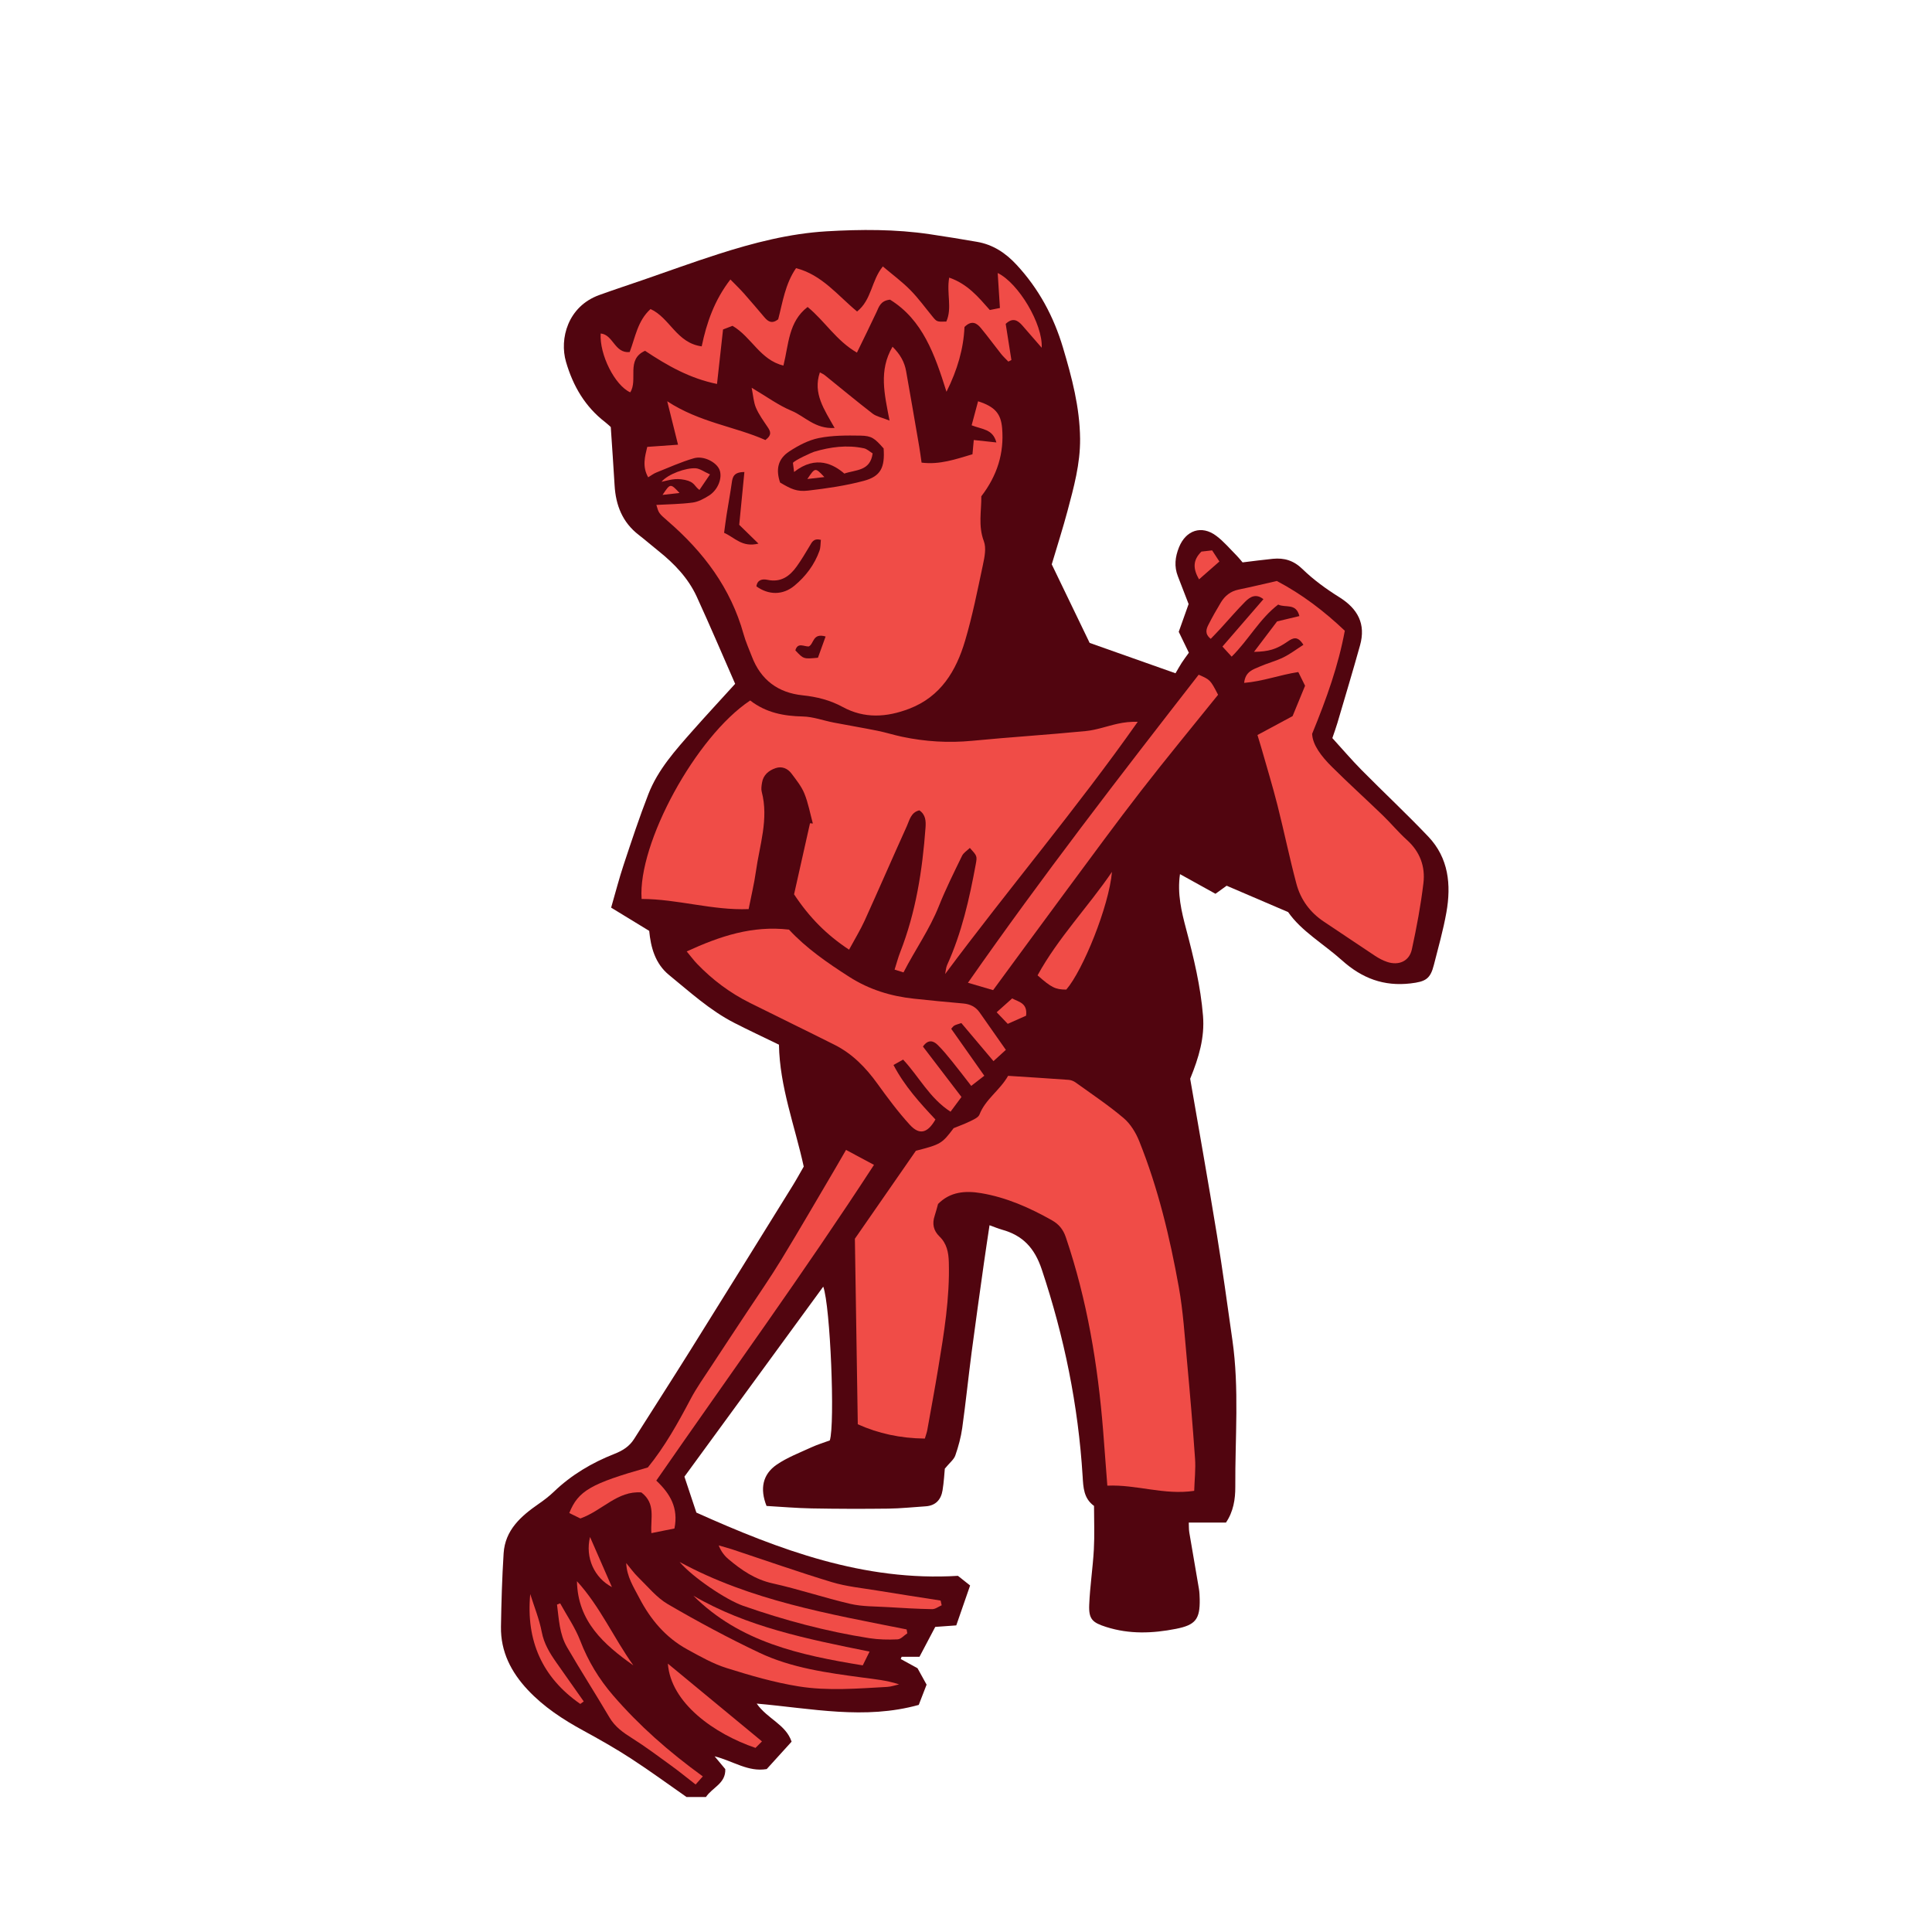 <svg version="1.1" id="svg" xmlns="http://www.w3.org/2000/svg" xmlns:xlink="http://www.w3.org/1999/xlink" x="0px" y="0px"
	 width="200px" height="200px" viewBox="0 0 200 200" enable-background="new 0 0 200 200" xml:space="preserve">
<path class="stroke" fill="#51050f"  d="M147.857,86.605c-2.243-2.359-4.625-4.585-6.914-6.901c-1.046-1.06-2.015-2.198-3.018-3.297
	c0.202-0.599,0.382-1.079,0.525-1.571c0.789-2.678,1.594-5.349,2.343-8.038c0.612-2.205-0.229-3.776-2.143-4.973
	c-1.351-0.845-2.673-1.801-3.811-2.909c-0.924-0.9-1.896-1.184-3.076-1.068c-1.024,0.1-2.042,0.24-3.132,0.37
	c-0.202-0.233-0.391-0.481-0.608-0.699c-0.693-0.694-1.333-1.464-2.113-2.048c-1.524-1.144-3.146-0.581-3.858,1.178
	c-0.407,1.011-0.517,1.988-0.117,3.011c0.374,0.957,0.742,1.915,1.11,2.871c-0.346,0.969-0.688,1.938-1.022,2.874
	c0.374,0.771,0.707,1.458,1.047,2.164c-0.273,0.384-0.523,0.71-0.746,1.055c-0.225,0.35-0.425,0.716-0.635,1.073
	c-3.165-1.119-5.975-2.113-8.889-3.144c-1.332-2.76-2.65-5.491-3.923-8.132c0.585-1.968,1.155-3.74,1.634-5.539
	c0.65-2.444,1.324-4.866,1.3-7.464c-0.034-3.268-0.849-6.335-1.768-9.42c-0.964-3.238-2.509-6.108-4.811-8.591
	c-1.131-1.222-2.435-2.084-4.079-2.37c-1.631-0.284-3.266-0.549-4.904-0.792c-3.55-0.526-7.133-0.508-10.689-0.299
	c-3.835,0.228-7.559,1.19-11.211,2.361c-2.606,0.834-5.178,1.775-7.766,2.667c-1.518,0.523-3.04,1.022-4.549,1.568
	c-3.266,1.181-4.133,4.541-3.441,6.917c0.732,2.514,1.979,4.649,4.071,6.255c0.241,0.185,0.457,0.401,0.563,0.494
	c0.14,2.118,0.283,4.076,0.396,6.035c0.12,2.062,0.812,3.829,2.496,5.128c0.695,0.537,1.356,1.119,2.046,1.667
	c1.639,1.309,3.076,2.807,3.959,4.723c1.419,3.095,2.751,6.23,3.979,9.028c-1.541,1.698-2.985,3.252-4.391,4.842
	c-1.777,2.016-3.599,4.029-4.591,6.574c-0.935,2.402-1.744,4.855-2.557,7.304c-0.469,1.411-0.838,2.855-1.3,4.449
	c1.303,0.796,2.566,1.566,3.942,2.405c0.161,1.672,0.594,3.378,2.062,4.575c2.164,1.765,4.235,3.664,6.748,4.951
	c1.518,0.778,3.066,1.498,4.622,2.256c0.074,4.359,1.645,8.404,2.565,12.62c-0.388,0.67-0.757,1.35-1.165,2.006
	c-3.519,5.672-7.033,11.348-10.572,17.008c-1.921,3.073-3.883,6.12-5.822,9.181c-0.49,0.771-1.165,1.202-2.039,1.546
	c-2.322,0.912-4.457,2.175-6.276,3.925c-0.479,0.46-1.015,0.869-1.563,1.247c-1.836,1.271-3.478,2.708-3.631,5.125
	c-0.16,2.529-0.235,5.066-0.275,7.601c-0.039,2.573,1.05,4.695,2.781,6.54c1.654,1.76,3.633,3.057,5.738,4.203
	c1.677,0.915,3.346,1.859,4.947,2.9c1.99,1.294,3.908,2.701,5.747,3.982c0.786,0,1.397,0,2.005,0c0.664-1,2.064-1.4,2.003-2.892
	c-0.305-0.368-0.611-0.734-1.104-1.325c1.962,0.506,3.461,1.642,5.394,1.322c0.834-0.918,1.691-1.863,2.575-2.837
	c-0.604-1.794-2.485-2.336-3.613-3.941c5.697,0.498,11.161,1.695,16.776,0.135c0.27-0.696,0.56-1.448,0.812-2.097
	c-0.372-0.673-0.666-1.209-0.938-1.699c-0.616-0.338-1.176-0.646-1.737-0.954c0.03-0.077,0.06-0.153,0.089-0.23
	c0.604,0,1.205,0,1.85,0c0.571-1.082,1.115-2.117,1.632-3.094c0.771-0.056,1.385-0.101,2.177-0.157
	c0.479-1.38,0.96-2.768,1.432-4.13c-0.528-0.419-0.887-0.703-1.26-1c-9.744,0.598-18.504-2.703-27.076-6.547
	c-0.457-1.377-0.863-2.597-1.238-3.72c4.799-6.566,9.537-13.056,14.371-19.67c0.738,1.997,1.231,14.227,0.678,15.919
	c-0.579,0.214-1.269,0.422-1.918,0.72c-1.215,0.561-2.495,1.044-3.586,1.795c-1.446,0.996-1.75,2.488-1.045,4.268
	c1.506,0.086,3.096,0.226,4.688,0.255c2.638,0.049,5.277,0.054,7.917,0.022c1.288-0.016,2.574-0.155,3.859-0.238
	c1.045-0.067,1.601-0.69,1.758-1.66c0.139-0.858,0.186-1.731,0.235-2.242c0.506-0.615,0.938-0.939,1.086-1.364
	c0.32-0.921,0.581-1.881,0.716-2.846c0.365-2.614,0.633-5.242,0.975-7.858c0.404-3.075,0.842-6.146,1.271-9.217
	c0.178-1.266,0.375-2.53,0.58-3.911c0.529,0.189,0.896,0.35,1.28,0.456c2.162,0.595,3.384,1.895,4.128,4.123
	c2.327,6.97,3.778,14.082,4.229,21.405c0.071,1.162,0.104,2.29,1.18,3.071c0,1.527,0.064,3.026-0.018,4.516
	c-0.106,1.91-0.402,3.811-0.48,5.721c-0.063,1.51,0.352,1.847,1.761,2.296c2.398,0.763,4.796,0.67,7.216,0.194
	c2.019-0.398,2.501-0.987,2.461-3.072c-0.006-0.362-0.023-0.728-0.083-1.084c-0.325-1.94-0.67-3.877-0.993-5.817
	c-0.055-0.327-0.037-0.667-0.055-1.032c1.354,0,2.582,0,3.851,0c0.768-1.127,0.972-2.42,0.965-3.698
	c-0.028-5.068,0.423-10.146-0.302-15.198c-0.518-3.629-1.008-7.262-1.6-10.879c-0.892-5.458-1.862-10.902-2.769-16.167
	c0.906-2.211,1.509-4.274,1.329-6.507c-0.247-3.06-0.961-6.021-1.745-8.98c-0.481-1.815-0.935-3.67-0.638-5.694
	c1.335,0.739,2.528,1.398,3.673,2.034c0.488-0.353,0.808-0.582,1.157-0.834c2.084,0.893,4.119,1.766,6.365,2.728
	c1.368,1.979,3.662,3.281,5.58,5.002c2.074,1.859,4.332,2.708,7.1,2.382c1.543-0.183,2.037-0.453,2.407-1.914
	c0.458-1.807,0.972-3.605,1.296-5.436C150.238,91.589,149.963,88.82,147.857,86.605z"/>
<path fill-rule="evenodd" clip-rule="evenodd" fill="#f04c47" class="fill" d="M95.74,148.921c-2.549-0.028-4.831-0.532-6.942-1.48
	c-0.101-6.329-0.196-12.525-0.301-19.208c1.94-2.799,4.174-6.018,6.315-9.105c2.577-0.663,2.708-0.743,3.907-2.34
	c0.553-0.228,1.139-0.435,1.694-0.708c0.361-0.18,0.859-0.386,0.982-0.701c0.613-1.589,2.107-2.5,2.964-4.009
	c2.06,0.133,4.163,0.263,6.266,0.416c0.245,0.019,0.516,0.123,0.717,0.268c1.677,1.209,3.407,2.359,4.979,3.693
	c0.711,0.603,1.265,1.518,1.617,2.399c1.953,4.868,3.168,9.956,4.093,15.102c0.447,2.49,0.604,5.036,0.839,7.561
	c0.313,3.398,0.604,6.801,0.842,10.206c0.074,1.066-0.052,2.146-0.089,3.317c-3.124,0.466-5.962-0.672-8.992-0.537
	c-0.151-1.984-0.286-3.83-0.434-5.674c-0.546-6.825-1.656-13.538-3.865-20.048c-0.274-0.809-0.733-1.352-1.424-1.742
	c-2.31-1.305-4.716-2.375-7.351-2.817c-1.639-0.274-3.202-0.146-4.45,1.121c-0.122,0.431-0.22,0.832-0.35,1.223
	c-0.276,0.817-0.129,1.533,0.491,2.135c0.765,0.738,0.947,1.651,0.975,2.683c0.103,3.699-0.498,7.324-1.097,10.949
	c-0.354,2.143-0.75,4.277-1.134,6.414C95.949,148.284,95.857,148.522,95.74,148.921z"/>
<path fill-rule="evenodd" clip-rule="evenodd" fill="#f04c47" class="fill" d="M100.584,44.027c0.236-0.874,0.449-1.676,0.666-2.487
	c1.772,0.566,2.366,1.302,2.49,2.791c0.216,2.596-0.512,4.901-2.155,7.046c0.022,1.486-0.343,3.048,0.263,4.65
	c0.267,0.707,0.072,1.65-0.097,2.448c-0.559,2.628-1.081,5.276-1.844,7.849c-0.922,3.117-2.516,5.795-5.79,7.046
	c-2.329,0.89-4.63,1.044-6.888-0.187c-1.297-0.707-2.675-1.051-4.139-1.204c-2.54-0.263-4.328-1.587-5.252-4.003
	c-0.296-0.774-0.643-1.534-0.863-2.328c-1.325-4.766-4.151-8.513-7.834-11.695c-0.96-0.83-0.95-0.842-1.194-1.684
	c1.238-0.071,2.509-0.077,3.756-0.244c0.59-0.079,1.178-0.4,1.693-0.725c0.951-0.6,1.418-1.866,1.081-2.683
	c-0.318-0.773-1.634-1.471-2.648-1.178c-1.332,0.385-2.607,0.966-3.897,1.481c-0.275,0.109-0.518,0.302-0.832,0.49
	c-0.634-1.119-0.339-2.139-0.097-3.148c1.104-0.078,2.097-0.147,3.186-0.226c-0.38-1.531-0.708-2.85-1.118-4.497
	c3.366,2.205,7.013,2.613,10.163,4.014c0.729-0.55,0.505-0.929,0.225-1.351c-0.43-0.644-0.899-1.281-1.199-1.986
	c-0.253-0.585-0.284-1.264-0.448-2.075c1.523,0.899,2.762,1.817,4.143,2.39c1.352,0.559,2.419,1.899,4.444,1.771
	c-1.076-1.92-2.268-3.574-1.527-5.752c0.186,0.104,0.364,0.172,0.505,0.287c1.65,1.329,3.277,2.685,4.953,3.979
	c0.392,0.303,0.944,0.399,1.755,0.722c-0.528-2.757-1.134-5.184,0.309-7.644c0.81,0.8,1.239,1.594,1.405,2.522
	c0.462,2.595,0.906,5.193,1.353,7.791c0.087,0.506,0.151,1.018,0.249,1.684c1.872,0.238,3.542-0.356,5.268-0.866
	c0.051-0.553,0.09-0.994,0.135-1.474c0.759,0.081,1.462,0.156,2.34,0.251C102.768,44.397,101.699,44.468,100.584,44.027z
	 M91.473,46.423c-0.928-1.051-1.228-1.309-2.405-1.328c-1.436-0.024-2.905-0.029-4.302,0.252c-1.073,0.216-2.131,0.774-3.06,1.384
	c-1.183,0.776-1.411,1.859-0.952,3.221c1.128,0.667,1.733,0.972,2.903,0.835c1.938-0.227,3.89-0.508,5.769-1.011
	C91.175,49.308,91.612,48.395,91.473,46.423z M77.059,48.863c-1.098,0.003-1.222,0.509-1.306,1.112
	c-0.157,1.115-0.364,2.225-0.54,3.337c-0.094,0.599-0.166,1.2-0.254,1.845c1.101,0.484,1.861,1.542,3.557,1.117
	c-0.836-0.816-1.464-1.431-1.992-1.945C76.706,52.477,76.875,50.753,77.059,48.863z M84.977,55.884
	C84.21,55.69,84.04,56.145,83.8,56.55c-0.42,0.708-0.847,1.415-1.322,2.083c-0.735,1.029-1.65,1.685-3.029,1.391
	c-0.517-0.11-1.048-0.025-1.146,0.676c1.271,0.914,2.744,0.928,3.949-0.079c1.162-0.969,2.066-2.167,2.582-3.612
	C84.957,56.656,84.934,56.25,84.977,55.884z M85.467,65.89c-1.364-0.399-1.189,0.768-1.743,1.031
	c-0.491,0.024-1.143-0.463-1.388,0.403c0.847,0.907,0.847,0.907,2.338,0.764C84.9,67.46,85.163,66.732,85.467,65.89z"/>
<path fill-rule="evenodd" clip-rule="evenodd" fill="#f04c47" class="fill" d="M77.66,72.513c1.646,1.275,3.479,1.615,5.449,1.657
	c1.065,0.024,2.121,0.422,3.186,0.628c1.513,0.292,3.033,0.545,4.543,0.85c0.857,0.173,1.694,0.442,2.55,0.622
	c2.396,0.504,4.805,0.653,7.255,0.416c3.913-0.379,7.84-0.623,11.752-1.007c1.123-0.109,2.215-0.519,3.326-0.761
	c0.644-0.141,1.303-0.22,2.057-0.196c-6.309,8.964-13.388,17.296-19.934,26.105c0.066-0.312,0.076-0.652,0.204-0.936
	c1.511-3.325,2.306-6.854,2.962-10.42c0.16-0.868,0.132-0.873-0.612-1.695c-0.278,0.274-0.652,0.496-0.81,0.823
	c-0.835,1.717-1.689,3.431-2.396,5.201c-0.963,2.422-2.461,4.521-3.662,6.863c-0.381-0.12-0.604-0.189-0.922-0.29
	c0.21-0.657,0.363-1.248,0.584-1.813c1.621-4.141,2.295-8.474,2.617-12.876c0.051-0.674,0.022-1.355-0.639-1.798
	c-0.876,0.211-1.012,1.007-1.297,1.638c-1.471,3.252-2.89,6.525-4.364,9.775c-0.445,0.977-1.014,1.898-1.614,3.01
	c-2.321-1.533-4.104-3.324-5.693-5.73c0.525-2.344,1.088-4.851,1.65-7.357c0.099,0.009,0.195,0.021,0.294,0.029
	c-0.28-1.037-0.474-2.11-0.873-3.099c-0.304-0.748-0.841-1.41-1.331-2.067c-0.402-0.539-0.998-0.792-1.653-0.569
	c-0.712,0.243-1.277,0.704-1.406,1.512c-0.047,0.304-0.106,0.639-0.031,0.927c0.747,2.836-0.226,5.545-0.607,8.294
	c-0.171,1.227-0.467,2.436-0.747,3.86c-3.724,0.152-7.363-1.044-11.08-1.05C66.014,87.308,72.031,76.248,77.66,72.513z"/>
<path fill-rule="evenodd" clip-rule="evenodd" fill="#f04c47" class="fill" d="M130.172,76.088c1.251-0.672,2.467-1.327,3.637-1.956
	c0.417-1.015,0.809-1.968,1.292-3.145c-0.177-0.357-0.436-0.881-0.701-1.417c-1.936,0.294-3.665,0.965-5.606,1.121
	c0.127-1.194,0.941-1.389,1.606-1.684c0.803-0.354,1.671-0.57,2.456-0.956c0.713-0.349,1.357-0.844,2.072-1.302
	c-0.593-0.941-1.055-0.737-1.641-0.33c-1.173,0.814-1.963,1.03-3.473,1.062c0.875-1.155,1.68-2.216,2.39-3.153
	c0.859-0.206,1.548-0.371,2.309-0.553c-0.347-1.389-1.451-0.82-2.196-1.191c-1.93,1.479-3.058,3.651-4.815,5.392
	c-0.339-0.371-0.598-0.654-0.954-1.044c1.434-1.657,2.803-3.24,4.242-4.904c-0.769-0.617-1.382-0.249-1.889,0.261
	c-0.876,0.882-1.683,1.83-2.521,2.746c-0.338,0.368-0.687,0.723-1.042,1.096c-0.648-0.505-0.47-1.011-0.235-1.471
	c0.398-0.783,0.832-1.55,1.287-2.302c0.418-0.688,1.005-1.156,1.83-1.325c1.314-0.269,2.62-0.586,3.956-0.89
	c2.61,1.374,4.889,3.112,7.039,5.152c-0.675,3.626-1.864,6.961-3.383,10.671c0.047,1.153,0.967,2.343,2.035,3.404
	c1.726,1.715,3.532,3.348,5.283,5.039c0.853,0.824,1.612,1.75,2.493,2.542c1.349,1.211,1.916,2.749,1.711,4.462
	c-0.274,2.307-0.705,4.601-1.199,6.872c-0.267,1.221-1.352,1.693-2.551,1.295c-0.436-0.145-0.859-0.369-1.245-0.623
	c-1.772-1.167-3.525-2.366-5.297-3.538c-1.448-0.957-2.422-2.294-2.859-3.937c-0.719-2.697-1.278-5.437-1.964-8.143
	c-0.508-1.997-1.111-3.973-1.675-5.956C130.453,76.994,130.329,76.608,130.172,76.088z"/>
<path fill-rule="evenodd" clip-rule="evenodd" fill="#f04c47" class="fill" d="M71.086,98.491c3.458-1.586,6.788-2.696,10.59-2.259
	c1.773,1.919,3.974,3.442,6.247,4.896c2.062,1.317,4.293,2,6.688,2.256c1.694,0.179,3.392,0.35,5.091,0.495
	c0.719,0.062,1.293,0.337,1.707,0.927c0.888,1.262,1.771,2.526,2.717,3.876c-0.446,0.407-0.809,0.736-1.281,1.167
	c-1.165-1.381-2.248-2.663-3.327-3.942c-0.352,0.121-0.553,0.163-0.724,0.259c-0.124,0.068-0.208,0.21-0.324,0.334
	c1.126,1.599,2.24,3.18,3.425,4.861c-0.524,0.407-0.864,0.67-1.354,1.049c-0.706-0.907-1.318-1.72-1.96-2.509
	c-0.486-0.6-0.975-1.207-1.527-1.744c-0.456-0.444-0.992-0.566-1.511,0.182c1.287,1.685,2.594,3.393,3.988,5.22
	c-0.341,0.463-0.72,0.971-1.132,1.525c-2.184-1.409-3.25-3.623-4.909-5.393c-0.34,0.189-0.629,0.351-0.997,0.556
	c1.153,2.197,2.746,3.941,4.342,5.643c-0.809,1.417-1.652,1.645-2.652,0.548c-1.217-1.333-2.301-2.794-3.358-4.26
	c-1.2-1.666-2.594-3.098-4.44-4.024c-2.908-1.461-5.838-2.88-8.75-4.334c-2.056-1.025-3.875-2.383-5.467-4.038
	C71.822,99.423,71.527,99.019,71.086,98.491z"/>
<path fill-rule="evenodd" clip-rule="evenodd" fill="#f04c47" class="fill" d="M97.98,40.556c-1.21-3.854-2.462-7.448-5.844-9.535
	c-0.988,0.106-1.145,0.738-1.406,1.301c-0.632,1.348-1.292,2.681-2.02,4.18c-2.146-1.239-3.291-3.229-5.105-4.724
	c-1.995,1.53-1.951,3.862-2.504,6.066c-2.412-0.578-3.304-2.967-5.271-4.114c-0.258,0.099-0.579,0.223-0.981,0.377
	c-0.206,1.855-0.409,3.692-0.624,5.641c-2.805-0.571-5.119-1.883-7.449-3.433c-2.01,0.902-0.699,3.013-1.535,4.302
	c-1.597-0.729-3.195-3.908-3.06-6.093c1.304,0.114,1.441,2.082,3.004,1.92c0.588-1.544,0.817-3.237,2.159-4.45
	c1.997,0.902,2.694,3.516,5.295,3.862c0.512-2.447,1.308-4.766,2.971-6.923c0.512,0.525,0.979,0.971,1.406,1.451
	c0.723,0.813,1.421,1.646,2.126,2.473c0.374,0.439,0.778,0.697,1.416,0.2c0.459-1.738,0.716-3.654,1.849-5.298
	c2.697,0.697,4.311,2.833,6.319,4.488c1.525-1.221,1.459-3.18,2.665-4.664c0.986,0.835,1.976,1.566,2.83,2.428
	c0.835,0.842,1.536,1.815,2.292,2.735c0.466,0.569,0.46,0.573,1.447,0.545c0.633-1.393,0.008-2.929,0.302-4.552
	c1.902,0.661,3.01,2.002,4.203,3.353c0.318-0.062,0.648-0.129,1.047-0.208c-0.078-1.242-0.154-2.409-0.23-3.621
	c2.153,1.041,4.69,5.303,4.554,7.736c-0.71-0.817-1.349-1.544-1.979-2.277c-0.497-0.58-1.022-0.877-1.747-0.194
	c0.193,1.235,0.392,2.488,0.59,3.743c-0.105,0.053-0.212,0.106-0.316,0.16c-0.252-0.263-0.523-0.509-0.748-0.792
	c-0.708-0.891-1.377-1.814-2.103-2.689c-0.431-0.522-0.959-0.823-1.689-0.101C99.748,36.07,99.123,38.269,97.98,40.556z"/>
<path fill-rule="evenodd" clip-rule="evenodd" fill="#f04c47" class="fill" d="M66.395,154.497c-2.479-0.192-4.02,1.87-6.314,2.695
	c-0.279-0.137-0.721-0.353-1.149-0.564c0.923-2.303,2.231-3.047,8.135-4.719c1.76-2.166,3.116-4.599,4.419-7.072
	c0.625-1.183,1.412-2.282,2.145-3.406c1.211-1.857,2.441-3.701,3.661-5.551c1.195-1.812,2.438-3.595,3.566-5.448
	c1.91-3.134,3.745-6.31,5.61-9.471c0.338-0.571,0.666-1.147,1.113-1.922c0.973,0.521,1.852,0.991,2.894,1.548
	c-7.287,11.201-15.027,21.847-22.536,32.685c1.455,1.373,2.306,2.835,1.88,4.956c-0.729,0.146-1.494,0.301-2.388,0.481
	C67.323,157.168,67.916,155.666,66.395,154.497z"/>
<path fill-rule="evenodd" clip-rule="evenodd" fill="#f04c47" class="fill" d="M102.807,102.498c-0.924-0.271-1.695-0.496-2.604-0.763
	c7.67-10.988,15.767-21.455,23.884-31.89c1.205,0.532,1.205,0.532,2.008,2.078c-2.625,3.264-5.353,6.562-7.975,9.944
	c-2.601,3.354-5.106,6.786-7.635,10.196C107.929,95.513,105.394,98.98,102.807,102.498z"/>
<path fill-rule="evenodd" clip-rule="evenodd" fill="#f04c47" class="fill" d="M64.825,161.808c0.41,0.491,0.783,1.021,1.239,1.465
	c0.997,0.97,1.91,2.114,3.082,2.797c3.08,1.793,6.229,3.488,9.448,5.014c3.353,1.59,7.023,2.082,10.667,2.572
	c1.257,0.168,2.52,0.283,3.816,0.708c-0.412,0.091-0.824,0.241-1.239,0.264c-3.047,0.168-6.119,0.431-9.132-0.049
	c-2.537-0.404-5.037-1.133-7.494-1.906c-1.414-0.445-2.744-1.205-4.057-1.923c-2.237-1.224-3.804-3.082-4.98-5.339
	C65.588,164.282,64.885,163.223,64.825,161.808z"/>
<path fill-rule="evenodd" clip-rule="evenodd" fill="#f04c47" class="fill" d="M97.482,166.179c-0.329,0.14-0.661,0.406-0.988,0.4
	c-1.538-0.028-3.076-0.117-4.613-0.212c-1.285-0.08-2.604-0.046-3.846-0.333c-2.707-0.629-5.354-1.525-8.064-2.126
	c-1.805-0.4-3.208-1.365-4.554-2.499c-0.423-0.356-0.772-0.802-1.016-1.428c0.475,0.139,0.954,0.263,1.425,0.418
	c3.427,1.135,6.832,2.338,10.287,3.383c1.52,0.459,3.135,0.613,4.713,0.873c2.181,0.361,4.365,0.691,6.548,1.034
	C97.409,165.853,97.446,166.015,97.482,166.179z"/>
<path fill-rule="evenodd" clip-rule="evenodd" fill="#f04c47" class="fill" d="M70.35,161.692c7.347,3.995,15.459,5.38,23.503,6.985
	c0.024,0.133,0.048,0.267,0.071,0.402c-0.336,0.22-0.664,0.613-1.01,0.628c-0.971,0.046-1.964,0.025-2.923-0.124
	c-4.459-0.698-8.804-1.86-13.06-3.35C75.161,165.615,71.703,163.284,70.35,161.692z"/>
<path fill-rule="evenodd" clip-rule="evenodd" fill="#f04c47" class="fill" d="M115.111,90.256c-0.304,3.537-3.001,10.188-4.729,12.186
	c-1.119,0-1.539-0.205-2.974-1.475C109.533,97.088,112.633,93.896,115.111,90.256z"/>
<path fill-rule="evenodd" clip-rule="evenodd" fill="#f04c47" class="fill" d="M72.755,183.892c-0.292,0.33-0.483,0.545-0.745,0.839
	c-0.983-0.763-1.733-1.379-2.52-1.948c-1.332-0.967-2.653-1.958-4.043-2.836c-0.93-0.586-1.776-1.174-2.353-2.154
	c-1.44-2.446-2.976-4.835-4.4-7.288c-0.784-1.353-0.834-2.903-1.032-4.399c0.108-0.043,0.217-0.086,0.325-0.129
	c0.705,1.286,1.559,2.514,2.081,3.871c0.809,2.109,1.941,3.972,3.405,5.669C66.146,178.609,69.179,181.3,72.755,183.892z"/>
<path fill-rule="evenodd" clip-rule="evenodd" fill="#f04c47" class="fill" d="M90.018,170.972c-0.315,0.635-0.506,1.02-0.706,1.426
	c-6.491-1.056-12.726-2.402-17.537-7.212C77.329,168.421,83.531,169.667,90.018,170.972z"/>
<path fill-rule="evenodd" clip-rule="evenodd" fill="#f04c47" class="fill" d="M78.879,180.268c-0.308,0.311-0.544,0.547-0.67,0.673
	c-4.271-1.45-8.773-4.648-9.071-8.721C72.281,174.818,75.457,177.441,78.879,180.268z"/>
<path fill-rule="evenodd" clip-rule="evenodd" fill="#f04c47" class="fill" d="M60.072,176.392c-3.928-2.721-5.635-6.536-5.182-11.374
	c0.411,1.305,0.936,2.589,1.192,3.924c0.234,1.224,0.835,2.199,1.517,3.17c0.941,1.342,1.888,2.682,2.83,4.021
	C60.311,176.22,60.191,176.306,60.072,176.392z"/>
<path fill-rule="evenodd" clip-rule="evenodd" fill="#f04c47" class="fill" d="M65.563,172.398c-3.057-2.16-5.761-4.558-5.836-8.71
	C62.114,166.297,63.529,169.554,65.563,172.398z"/>
<path fill-rule="evenodd" clip-rule="evenodd" fill="#f04c47" class="fill" d="M73.497,49.11c-0.431,0.636-0.729,1.075-1.09,1.607
	c-0.537-0.371-0.462-0.818-1.507-1.039c-1.045-0.222-1.679,0.051-2.422,0.197c0.673-0.803,2.528-1.461,3.533-1.398
	C72.455,48.504,72.878,48.834,73.497,49.11z"/>
<path fill-rule="evenodd" clip-rule="evenodd" fill="#f04c47" class="fill" d="M103.175,104.789c0.649-0.581,1.098-0.979,1.602-1.432
	c0.684,0.367,1.614,0.471,1.442,1.788c-0.538,0.239-1.134,0.503-1.897,0.843C103.962,105.613,103.606,105.239,103.175,104.789z"/>
<path fill-rule="evenodd" clip-rule="evenodd" fill="#f04c47" class="fill" d="M125.479,56.974c0.254,0.391,0.476,0.729,0.752,1.152
	c-0.7,0.614-1.371,1.203-2.108,1.85c-0.615-1.083-0.677-1.963,0.247-2.875C124.664,57.068,125.058,57.023,125.479,56.974z"/>
<path fill-rule="evenodd" clip-rule="evenodd" fill="#f04c47" class="fill" d="M61.08,159.109c0.801,1.832,1.53,3.506,2.265,5.185
	C61.534,163.342,60.557,161.25,61.08,159.109z"/>
<path fill-rule="evenodd" clip-rule="evenodd" fill="#f04c47" class="fill" d="M82.084,47.916c0.176-0.269,1.95-1.078,2.184-1.147
	c1.688-0.504,3.416-0.735,5.168-0.361c0.317,0.068,0.593,0.34,0.899,0.526c-0.243,1.852-1.747,1.68-2.931,2.089
	c-1.062-0.915-2.896-1.974-5.201-0.165L82.084,47.916z"/>
<path fill-rule="evenodd" clip-rule="evenodd" fill="#f04c47" class="fill" d="M85.337,49.385c-0.525,0.061-1.054,0.121-1.76,0.201
	C84.388,48.378,84.388,48.378,85.337,49.385z"/>
<path fill-rule="evenodd" clip-rule="evenodd" fill="#f04c47" class="fill" d="M70.345,51.031c-0.525,0.061-1.054,0.121-1.76,0.202
	C69.396,50.024,69.396,50.024,70.345,51.031z"/>
</svg>
